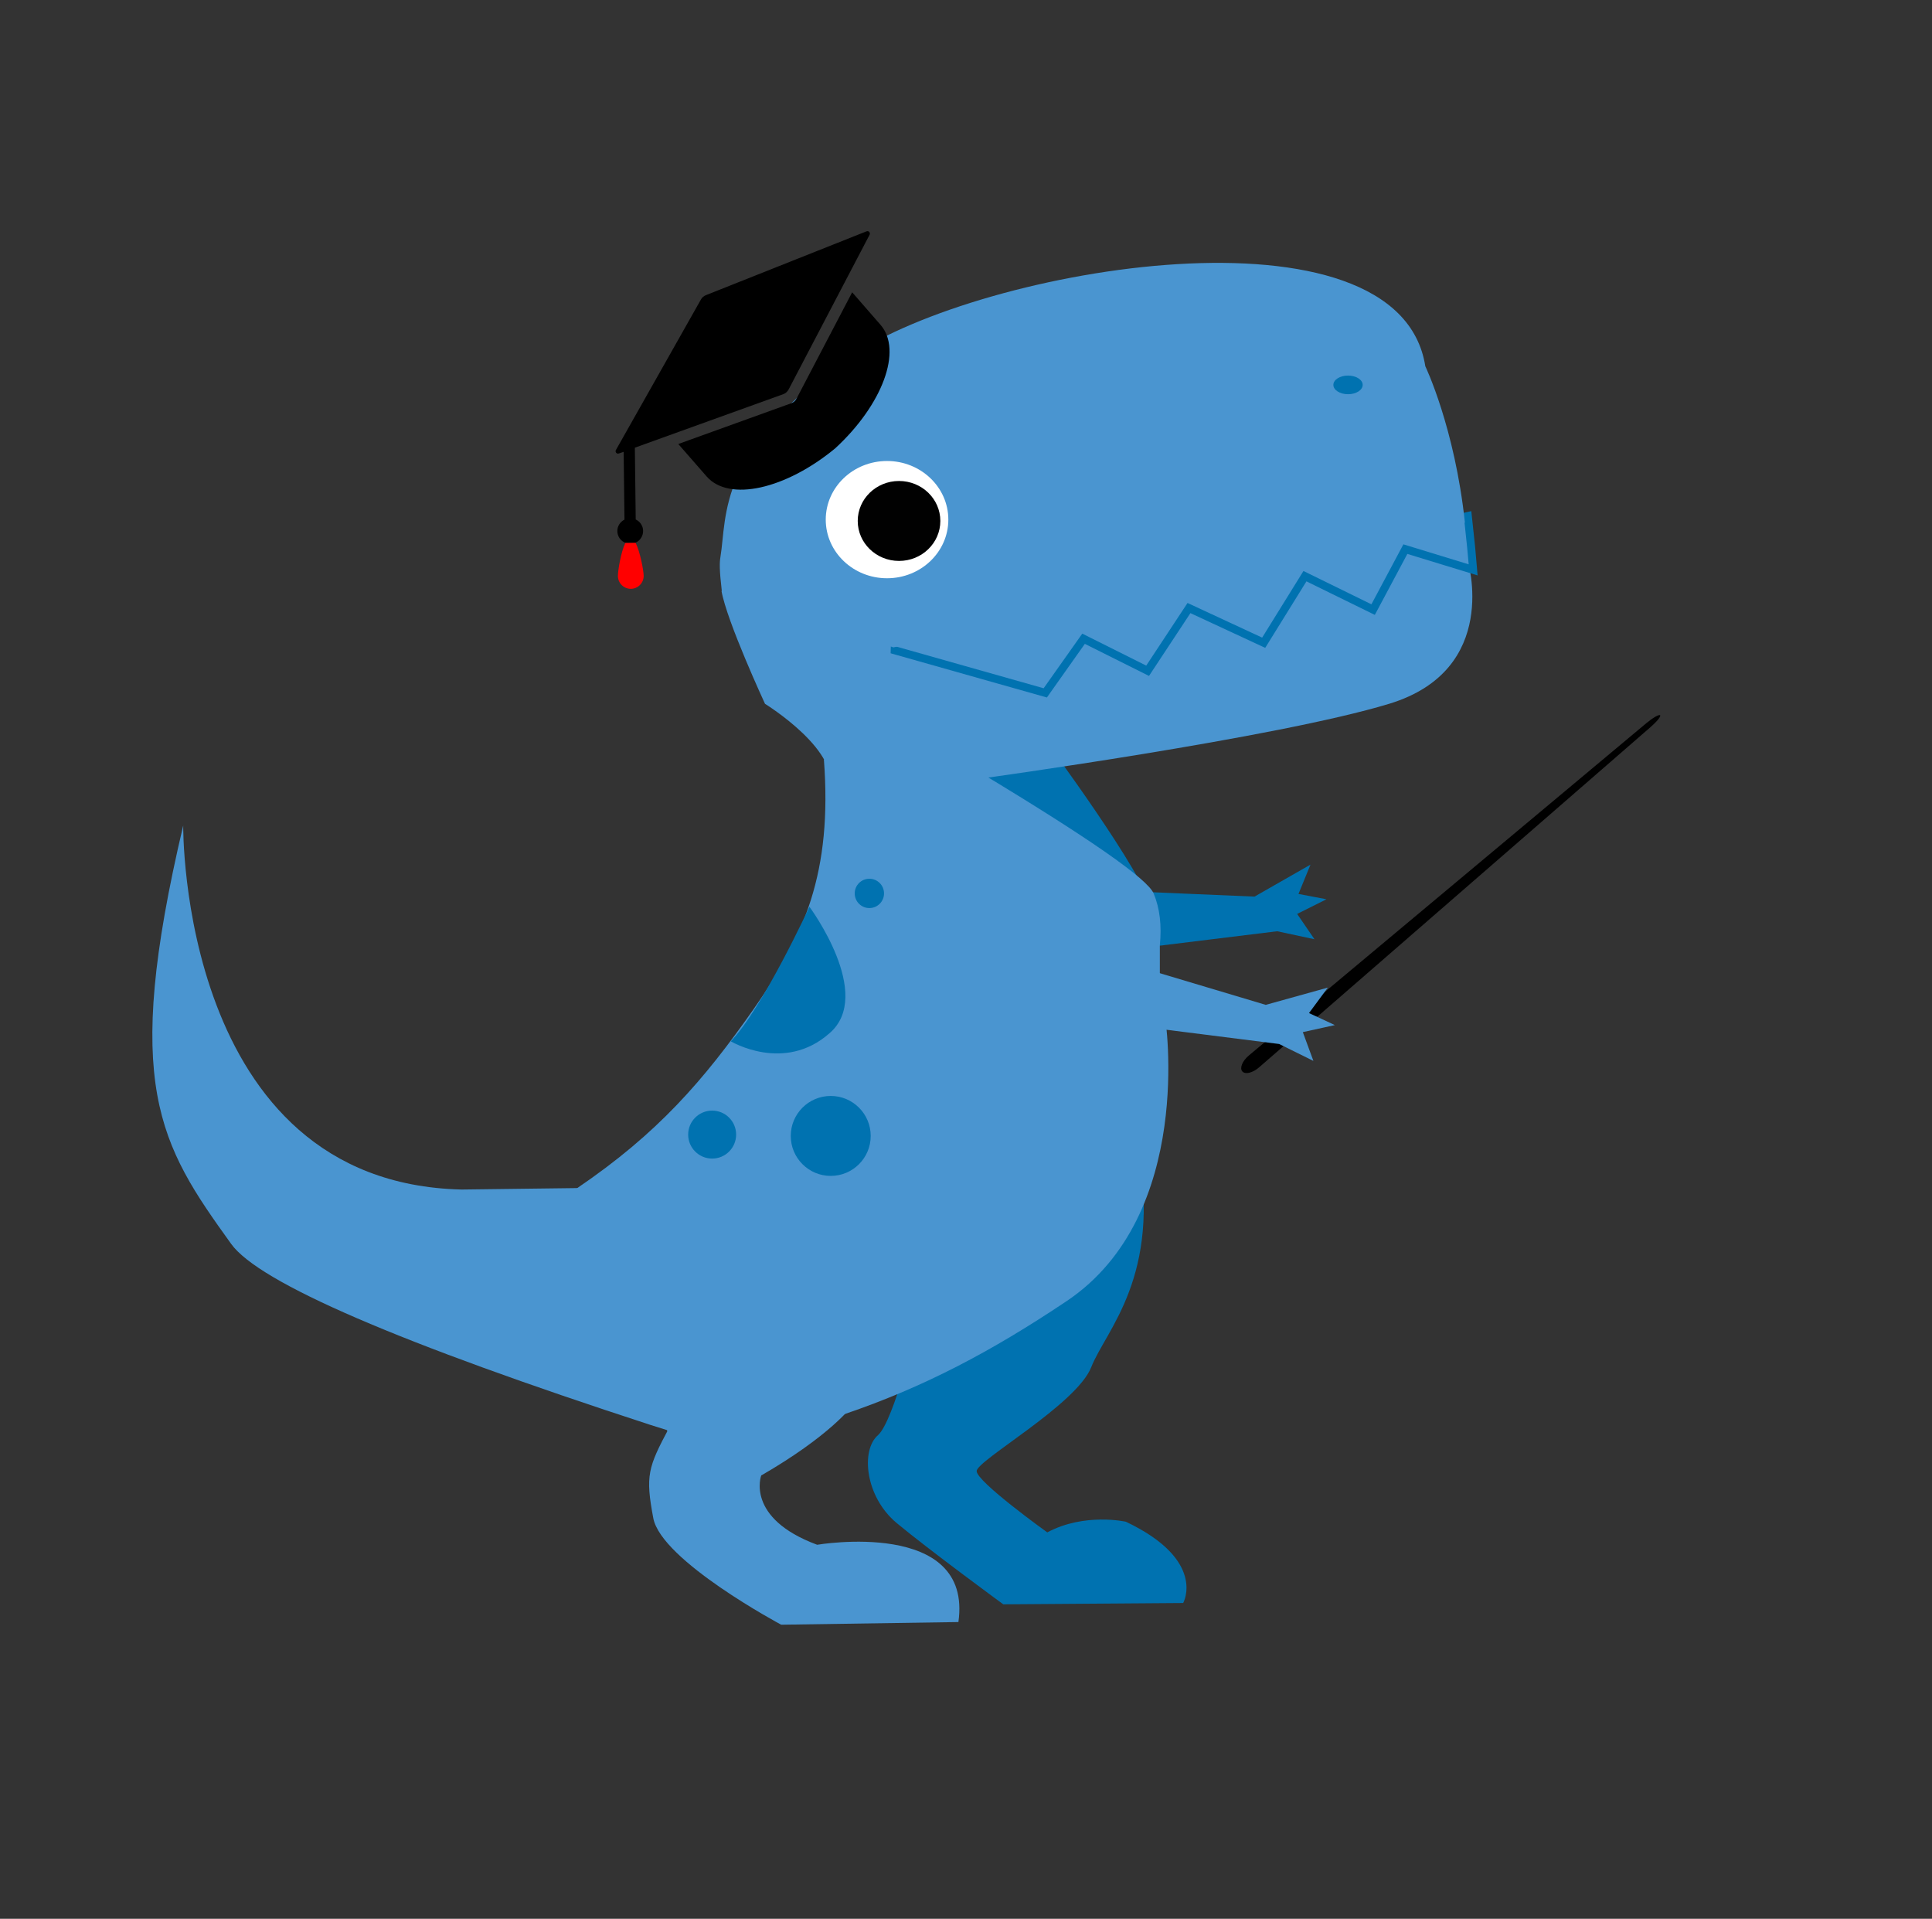 <?xml version="1.0" encoding="UTF-8" standalone="no"?><!-- Generator: Gravit.io --><svg xmlns="http://www.w3.org/2000/svg" xmlns:xlink="http://www.w3.org/1999/xlink" style="isolation:isolate" viewBox="0 0 145 144" width="145pt" height="144pt"><rect x="0" y="0" width="145" height="144" fill="#333333" stroke="none"/><defs><clipPath id="_clipPath_5mnNWSZdZ6QOywna7SUPj9oQFEKoemE5"><rect width="145" height="144"/></clipPath></defs><g clip-path="url(#_clipPath_5mnNWSZdZ6QOywna7SUPj9oQFEKoemE5)"><path d=" M 124.591 53.675 L 124.591 53.675 C 124.68 53.746 124.362 54.144 123.88 54.563 L 94.497 80.101 C 94.015 80.52 93.45 80.655 93.236 80.403 L 93.236 80.403 C 93.022 80.151 93.245 79.614 93.735 79.205 L 123.543 54.286 C 124.032 53.877 124.502 53.603 124.591 53.675 Z " fill="rgb(0,0,0)"/><g style="isolation:isolate"><path d=" M 96.006 78.349 L 98.573 79.617 L 97.779 77.457 L 100.182 76.93 L 98.244 76.027 L 99.657 74.115 L 94.996 75.411 L 86.889 72.988 L 86.108 77.098 L 96.006 78.349 Z " fill="rgb(74,149,208)"/><path d=" M 95.854 69.887 L 98.654 70.487 L 97.354 68.587 L 99.554 67.487 L 97.454 67.087 L 98.354 64.887 L 94.154 67.287 L 85.7 66.927 L 85.952 71.103 L 95.854 69.887 Z " fill="rgb(0,114,176)"/></g><g style="isolation:isolate"><g style="isolation:isolate"><path d=" M 64.396 105.397 C 64.862 105.264 63.93 105.529 63.93 105.529 C 63.93 105.529 62.33 107.729 57.13 110.729 C 57.13 110.729 55.93 113.929 61.33 115.929 C 61.33 115.929 73.03 113.929 71.93 121.729 L 58.63 121.929 C 58.63 121.929 49.63 117.129 49.03 113.929 C 48.43 110.732 48.629 110.13 50.226 107.137 L 64.396 105.397 L 64.396 105.397 Z " fill="rgb(74,149,208)"/><path d=" M 68.8 99.5 C 68.8 99.5 67.1 106.6 65.9 107.7 C 64.6 108.8 64.9 112.3 67.3 114.3 C 69.7 116.3 75.3 120.4 75.3 120.4 L 88.8 120.3 C 88.8 120.3 90.6 117.1 84.5 114.2 C 84.5 114.2 81.4 113.5 78.6 115 C 78.6 115 73.3 111.2 73.3 110.4 C 73.3 109.6 80.8 105.4 81.9 102.6 C 83 99.8 87.2 95.8 85.4 86.1 C 83.6 76.5 68.8 99.5 68.8 99.5 Z " fill="rgb(0,114,176)"/></g><g style="isolation:isolate"><path d=" M 50.168 107.359 L 43.502 89.158 Q 34.642 89.27 34.642 89.27 C 13.442 88.77 13.75 61.952 13.75 61.952 C 9.15 81.452 11.95 85.852 17.35 93.352 Q 20.485 97.706 48.815 106.934 L 50.168 107.359 Z " fill="rgb(74,149,208)"/></g><g style="isolation:isolate"><g><path d=" M 78.448 55.547 C 78.448 55.547 85.948 65.647 86.448 68.247 C 86.948 70.847 68.448 56.347 68.448 56.347 L 78.448 55.547 Z " fill="rgb(0,114,176)"/><path d=" M 73.461 57.916 Q 85.902 65.408 86.586 67.056 Q 87.273 68.712 87.048 70.947 L 87.048 73.047 L 87.048 73.047 L 87.448 76.347 C 87.448 76.347 89.748 91.147 80.048 97.647 C 74.396 101.434 69.329 104.101 63.414 106.114 L 63.414 106.114 L 50.214 107.728 L 50.214 107.728 L 43.285 89.188 C 49.371 85.061 52.812 81.075 56.548 75.747 C 60.376 70.287 62.476 65.477 61.835 57.001 L 73.461 57.916 L 73.461 57.916 Z " fill="rgb(74,149,208)"/><circle vector-effect="non-scaling-stroke" cx="62.348" cy="85.247" r="3" fill="rgb(0,114,176)"/><circle vector-effect="non-scaling-stroke" cx="53.448" cy="85.147" r="1.8" fill="rgb(0,114,176)"/><circle vector-effect="non-scaling-stroke" cx="65.248" cy="67.047" r="1.1" fill="rgb(0,114,176)"/><path d=" M 54.848 78.147 C 54.848 78.147 58.848 80.547 62.248 77.547 C 65.648 74.647 60.748 68.047 60.748 68.047 C 60.748 68.047 57.248 75.647 54.848 78.147 Z " fill="rgb(0,114,176)"/></g></g></g><g style="isolation:isolate"><g style="isolation:isolate"><g><path d=" M 69.017 46.613 L 78.332 51.938 L 81.507 47.882 L 85.856 50.227 L 88.779 45.708 L 85.777 44.67 L 84.367 46.617 L 81.531 45.35 L 83.225 42.648 L 79.844 41.772 L 69.017 46.613 Z " fill="rgb(0,114,176)"/><path d=" M 91.02 46.047 L 93.807 43.508 L 96.987 45.065 L 94.778 48.078 L 91.02 46.047 Z " fill="rgb(0,114,176)"/><path d=" M 99.348 44.086 L 101.094 41.714 L 104.389 43.654 L 102.822 45.37 L 99.348 44.086 Z " fill="rgb(0,114,176)"/><path d=" M 54.149 44.343 C 54.548 46.633 57.415 52.819 57.415 52.819 C 57.415 52.819 63.36 56.481 62.166 59.409 L 73.79 58.474 L 73.79 58.474 C 73.76 58.46 73.714 58.442 73.668 58.423 C 73.668 58.423 95.865 55.375 104.266 52.815 C 112.667 50.255 110.147 42.04 110.147 42.04 L 105.251 40.617 L 102.93 45.045 L 97.826 42.666 L 94.641 47.67 L 89.271 44.859 L 85.911 49.865 L 81.243 47.481 L 78.332 51.785 L 69.063 46.568 L 54.149 44.343 Z " fill="rgb(74,149,208)"/></g></g><g style="isolation:isolate"><g><mask id="_mask_ixNdUeZKuAJdmMf5G4pC4meFYgmO5xO2" x="-200%" y="-200%" width="400%" height="400%"><rect x="-200%" y="-200%" width="400%" height="400%" style="fill:white;"/><path d=" M 109.901 39.087 C 110.096 40.862 110.165 41.596 110.227 42.351 L 105.327 40.851 L 102.927 45.351 L 97.827 42.851 L 94.727 47.851 L 89.127 45.251 L 86.027 49.951 L 81.227 47.551 L 78.327 51.651 L 67.007 48.449 L 109.901 39.087 L 109.901 39.087 Z " fill="black" stroke="none"/></mask><path d=" M 109.901 39.087 C 110.096 40.862 110.165 41.596 110.227 42.351 L 105.327 40.851 L 102.927 45.351 L 97.827 42.851 L 94.727 47.851 L 89.127 45.251 L 86.027 49.951 L 81.227 47.551 L 78.327 51.651 L 67.007 48.449 L 109.901 39.087 L 109.901 39.087 Z " fill="rgb(74,149,208)" mask="url(#_mask_ixNdUeZKuAJdmMf5G4pC4meFYgmO5xO2)" vector-effect="non-scaling-stroke" stroke-width="1.2" stroke="rgb(0,114,176)" stroke-linejoin="miter" stroke-linecap="butt" stroke-miterlimit="4"/><path d=" M 109.901 39.087 C 110.096 40.862 110.165 41.596 110.227 42.351 L 105.327 40.851 L 102.927 45.351 L 97.827 42.851 L 94.727 47.851 L 89.127 45.251 L 86.027 49.951 L 81.227 47.551 L 78.327 51.651 L 67.007 48.449 L 109.901 39.087 L 109.901 39.087 Z " fill="rgb(74,149,208)"/><path d=" M 109.945 39.221 C 109.183 32.084 106.972 27.485 106.972 27.485 C 104.972 14.785 73.772 19.985 63.772 26.785 C 53.772 33.585 54.572 38.785 54.072 41.785 C 54.001 42.208 53.983 42.72 54.174 44.364 L 54.174 44.364 L 67.052 48.584 L 109.945 39.221 L 109.945 39.221 Z " fill="rgb(74,149,208)"/><ellipse vector-effect="non-scaling-stroke" cx="101.172" cy="28.885" rx="1.1" ry="0.7" fill="rgb(0,114,176)"/></g></g><g style="isolation:isolate"><g><ellipse vector-effect="non-scaling-stroke" cx="66.574" cy="38.996" rx="4.6" ry="4.4" fill="rgb(255,255,255)"/><ellipse vector-effect="non-scaling-stroke" cx="67.474" cy="39.096" rx="3.1" ry="3" fill="rgb(1,1,1)"/></g></g></g><g style="isolation:isolate"><g><g><g><path d=" M 47.69 40.732 C 47.693 40.731 47.697 40.729 47.7 40.727 C 48.044 41.412 48.304 42.811 48.309 43.211 C 48.315 43.744 47.887 44.182 47.354 44.189 C 46.821 44.195 46.383 43.768 46.376 43.235 C 46.371 42.835 46.597 41.429 46.934 40.742 C 46.914 40.734 46.924 40.738 46.934 40.742 L 47.7 40.727 L 47.69 40.732 Z " fill="rgb(255,0,0)"/><path d=" M 47.7 40.727 C 48.039 40.574 48.272 40.229 48.267 39.836 C 48.263 39.456 48.033 39.137 47.712 38.984 L 47.644 33.402 L 47.644 33.402 L 46.796 33.071 L 46.868 38.995 C 46.55 39.157 46.329 39.479 46.333 39.861 C 46.338 40.247 46.572 40.581 46.906 40.727 L 47.7 40.727 L 47.7 40.727 Z " fill="rgb(0,0,0)"/><path d=" M 47.298 33.723 L 58.786 29.581 C 58.957 29.519 59.098 29.395 59.184 29.234 L 65.266 17.614 C 65.302 17.546 65.291 17.464 65.24 17.407 C 65.189 17.35 65.108 17.331 65.038 17.359 L 52.976 22.152 C 52.821 22.213 52.692 22.326 52.61 22.47 L 46.225 33.772 C 46.188 33.837 46.195 33.92 46.245 33.978 C 46.295 34.037 46.374 34.059 46.447 34.031 L 47.313 33.74 L 47.298 33.723 L 47.298 33.723 Z " fill="rgb(0,0,0)"/><path d=" M 63.957 21.935 C 64.856 22.967 65.914 24.181 66.082 24.374 C 67.758 26.294 66.231 30.379 62.683 33.647 C 58.964 36.719 54.712 37.679 53.035 35.757 C 52.868 35.566 51.808 34.351 50.907 33.321 L 59.383 30.264 C 59.555 30.202 59.696 30.078 59.781 29.916 L 63.957 21.935 Z " fill="rgb(0,0,0)"/></g></g></g></g></g></svg>